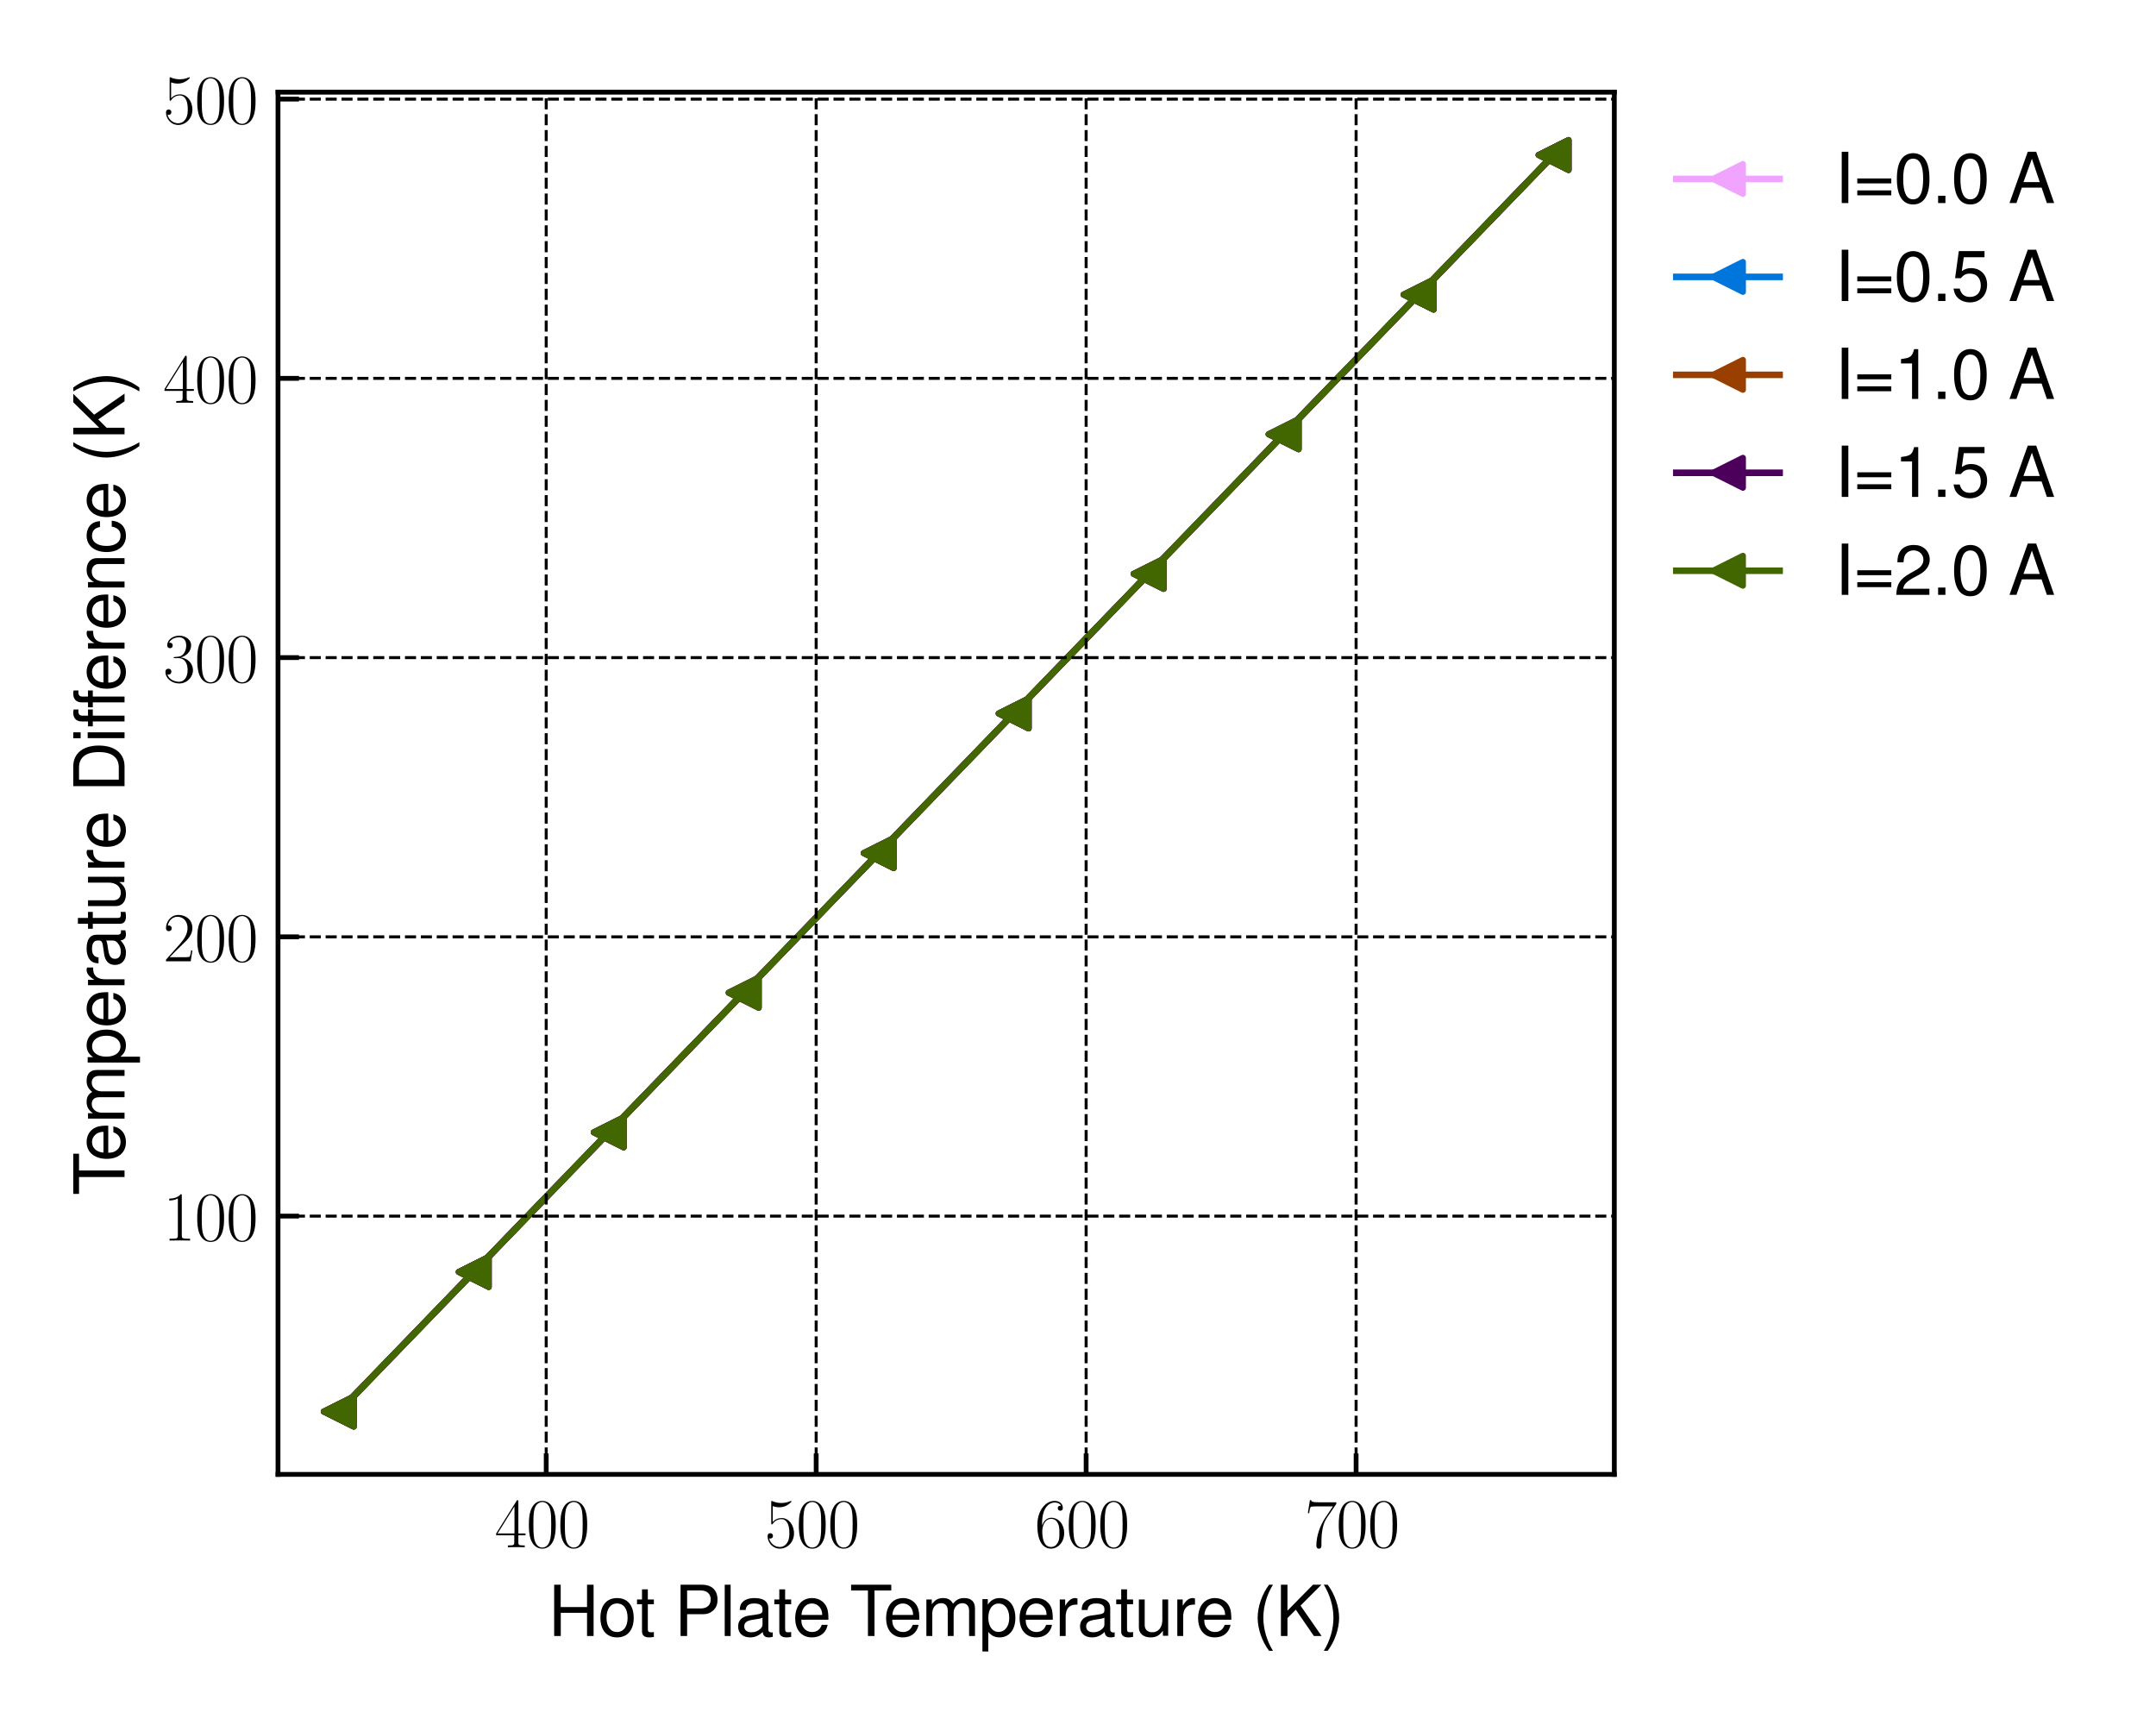 <?xml version="1.0" encoding="utf-8" standalone="no"?>
<!DOCTYPE svg PUBLIC "-//W3C//DTD SVG 1.1//EN"
  "http://www.w3.org/Graphics/SVG/1.1/DTD/svg11.dtd">
<svg xmlns:xlink="http://www.w3.org/1999/xlink" width="360pt" height="288pt" viewBox="0 0 360 288" xmlns="http://www.w3.org/2000/svg" version="1.1">
 <defs>
  <style type="text/css">*{stroke-linejoin: round; stroke-linecap: butt}</style>
 </defs>
 <g id="figure_1">
  <g id="patch_1">
   <path d="M 0 288 
L 360 288 
L 360 0 
L 0 0 
z
" style="fill: #ffffff"/>
  </g>
  <g id="axes_1">
   <g id="patch_2">
    <path d="M 46.421 246.161 
L 269.552 246.161 
L 269.552 15.388 
L 46.421 15.388 
z
" style="fill: #ffffff"/>
   </g>
   <g id="line2d_1">
    <path d="M 56.563 235.671 
L 79.102 212.361 
L 101.64 189.051 
L 124.179 165.74 
L 146.717 142.43 
L 169.256 119.119 
L 191.795 95.809 
L 214.333 72.498 
L 236.872 49.188 
L 259.41 25.877 
" clip-path="url(#p0503e864fa)" style="fill: none; stroke: #f0a3ff; stroke-width: 1.1; stroke-linecap: square"/>
    <defs>
     <path id="m405f995de4" d="M -2.5 -0 
L 2.5 2.5 
L 2.5 -2.5 
z
" style="stroke: #f0a3ff; stroke-linejoin: miter"/>
    </defs>
    <g clip-path="url(#p0503e864fa)">
     <use xlink:href="#m405f995de4" x="56.563" y="235.671" style="fill: #f0a3ff; stroke: #f0a3ff; stroke-linejoin: miter"/>
     <use xlink:href="#m405f995de4" x="79.102" y="212.361" style="fill: #f0a3ff; stroke: #f0a3ff; stroke-linejoin: miter"/>
     <use xlink:href="#m405f995de4" x="101.64" y="189.051" style="fill: #f0a3ff; stroke: #f0a3ff; stroke-linejoin: miter"/>
     <use xlink:href="#m405f995de4" x="124.179" y="165.74" style="fill: #f0a3ff; stroke: #f0a3ff; stroke-linejoin: miter"/>
     <use xlink:href="#m405f995de4" x="146.717" y="142.43" style="fill: #f0a3ff; stroke: #f0a3ff; stroke-linejoin: miter"/>
     <use xlink:href="#m405f995de4" x="169.256" y="119.119" style="fill: #f0a3ff; stroke: #f0a3ff; stroke-linejoin: miter"/>
     <use xlink:href="#m405f995de4" x="191.795" y="95.809" style="fill: #f0a3ff; stroke: #f0a3ff; stroke-linejoin: miter"/>
     <use xlink:href="#m405f995de4" x="214.333" y="72.498" style="fill: #f0a3ff; stroke: #f0a3ff; stroke-linejoin: miter"/>
     <use xlink:href="#m405f995de4" x="236.872" y="49.188" style="fill: #f0a3ff; stroke: #f0a3ff; stroke-linejoin: miter"/>
     <use xlink:href="#m405f995de4" x="259.41" y="25.877" style="fill: #f0a3ff; stroke: #f0a3ff; stroke-linejoin: miter"/>
    </g>
   </g>
   <g id="line2d_2">
    <path d="M 56.563 235.671 
L 79.102 212.361 
L 101.64 189.051 
L 124.179 165.74 
L 146.717 142.43 
L 169.256 119.119 
L 191.795 95.809 
L 214.333 72.498 
L 236.872 49.188 
L 259.41 25.877 
" clip-path="url(#p0503e864fa)" style="fill: none; stroke: #0075dc; stroke-width: 1.1; stroke-linecap: square"/>
    <defs>
     <path id="ma50d2f0d86" d="M -2.5 -0 
L 2.5 2.5 
L 2.5 -2.5 
z
" style="stroke: #0075dc; stroke-linejoin: miter"/>
    </defs>
    <g clip-path="url(#p0503e864fa)">
     <use xlink:href="#ma50d2f0d86" x="56.563" y="235.671" style="fill: #0075dc; stroke: #0075dc; stroke-linejoin: miter"/>
     <use xlink:href="#ma50d2f0d86" x="79.102" y="212.361" style="fill: #0075dc; stroke: #0075dc; stroke-linejoin: miter"/>
     <use xlink:href="#ma50d2f0d86" x="101.64" y="189.051" style="fill: #0075dc; stroke: #0075dc; stroke-linejoin: miter"/>
     <use xlink:href="#ma50d2f0d86" x="124.179" y="165.74" style="fill: #0075dc; stroke: #0075dc; stroke-linejoin: miter"/>
     <use xlink:href="#ma50d2f0d86" x="146.717" y="142.43" style="fill: #0075dc; stroke: #0075dc; stroke-linejoin: miter"/>
     <use xlink:href="#ma50d2f0d86" x="169.256" y="119.119" style="fill: #0075dc; stroke: #0075dc; stroke-linejoin: miter"/>
     <use xlink:href="#ma50d2f0d86" x="191.795" y="95.809" style="fill: #0075dc; stroke: #0075dc; stroke-linejoin: miter"/>
     <use xlink:href="#ma50d2f0d86" x="214.333" y="72.498" style="fill: #0075dc; stroke: #0075dc; stroke-linejoin: miter"/>
     <use xlink:href="#ma50d2f0d86" x="236.872" y="49.188" style="fill: #0075dc; stroke: #0075dc; stroke-linejoin: miter"/>
     <use xlink:href="#ma50d2f0d86" x="259.41" y="25.877" style="fill: #0075dc; stroke: #0075dc; stroke-linejoin: miter"/>
    </g>
   </g>
   <g id="line2d_3">
    <path d="M 56.563 235.672 
L 79.102 212.361 
L 101.64 189.051 
L 124.179 165.74 
L 146.717 142.43 
L 169.256 119.119 
L 191.795 95.809 
L 214.333 72.498 
L 236.872 49.188 
L 259.41 25.878 
" clip-path="url(#p0503e864fa)" style="fill: none; stroke: #993f00; stroke-width: 1.1; stroke-linecap: square"/>
    <defs>
     <path id="m63ea883f3a" d="M -2.5 -0 
L 2.5 2.5 
L 2.5 -2.5 
z
" style="stroke: #993f00; stroke-linejoin: miter"/>
    </defs>
    <g clip-path="url(#p0503e864fa)">
     <use xlink:href="#m63ea883f3a" x="56.563" y="235.672" style="fill: #993f00; stroke: #993f00; stroke-linejoin: miter"/>
     <use xlink:href="#m63ea883f3a" x="79.102" y="212.361" style="fill: #993f00; stroke: #993f00; stroke-linejoin: miter"/>
     <use xlink:href="#m63ea883f3a" x="101.64" y="189.051" style="fill: #993f00; stroke: #993f00; stroke-linejoin: miter"/>
     <use xlink:href="#m63ea883f3a" x="124.179" y="165.74" style="fill: #993f00; stroke: #993f00; stroke-linejoin: miter"/>
     <use xlink:href="#m63ea883f3a" x="146.717" y="142.43" style="fill: #993f00; stroke: #993f00; stroke-linejoin: miter"/>
     <use xlink:href="#m63ea883f3a" x="169.256" y="119.119" style="fill: #993f00; stroke: #993f00; stroke-linejoin: miter"/>
     <use xlink:href="#m63ea883f3a" x="191.795" y="95.809" style="fill: #993f00; stroke: #993f00; stroke-linejoin: miter"/>
     <use xlink:href="#m63ea883f3a" x="214.333" y="72.498" style="fill: #993f00; stroke: #993f00; stroke-linejoin: miter"/>
     <use xlink:href="#m63ea883f3a" x="236.872" y="49.188" style="fill: #993f00; stroke: #993f00; stroke-linejoin: miter"/>
     <use xlink:href="#m63ea883f3a" x="259.41" y="25.878" style="fill: #993f00; stroke: #993f00; stroke-linejoin: miter"/>
    </g>
   </g>
   <g id="line2d_4">
    <path d="M 56.563 235.672 
L 79.102 212.361 
L 101.64 189.051 
L 124.179 165.74 
L 146.717 142.43 
L 169.256 119.119 
L 191.795 95.809 
L 214.333 72.498 
L 236.872 49.188 
L 259.41 25.878 
" clip-path="url(#p0503e864fa)" style="fill: none; stroke: #4c005c; stroke-width: 1.1; stroke-linecap: square"/>
    <defs>
     <path id="m498ef5dc9a" d="M -2.5 -0 
L 2.5 2.5 
L 2.5 -2.5 
z
" style="stroke: #4c005c; stroke-linejoin: miter"/>
    </defs>
    <g clip-path="url(#p0503e864fa)">
     <use xlink:href="#m498ef5dc9a" x="56.563" y="235.672" style="fill: #4c005c; stroke: #4c005c; stroke-linejoin: miter"/>
     <use xlink:href="#m498ef5dc9a" x="79.102" y="212.361" style="fill: #4c005c; stroke: #4c005c; stroke-linejoin: miter"/>
     <use xlink:href="#m498ef5dc9a" x="101.64" y="189.051" style="fill: #4c005c; stroke: #4c005c; stroke-linejoin: miter"/>
     <use xlink:href="#m498ef5dc9a" x="124.179" y="165.74" style="fill: #4c005c; stroke: #4c005c; stroke-linejoin: miter"/>
     <use xlink:href="#m498ef5dc9a" x="146.717" y="142.43" style="fill: #4c005c; stroke: #4c005c; stroke-linejoin: miter"/>
     <use xlink:href="#m498ef5dc9a" x="169.256" y="119.119" style="fill: #4c005c; stroke: #4c005c; stroke-linejoin: miter"/>
     <use xlink:href="#m498ef5dc9a" x="191.795" y="95.809" style="fill: #4c005c; stroke: #4c005c; stroke-linejoin: miter"/>
     <use xlink:href="#m498ef5dc9a" x="214.333" y="72.498" style="fill: #4c005c; stroke: #4c005c; stroke-linejoin: miter"/>
     <use xlink:href="#m498ef5dc9a" x="236.872" y="49.188" style="fill: #4c005c; stroke: #4c005c; stroke-linejoin: miter"/>
     <use xlink:href="#m498ef5dc9a" x="259.41" y="25.878" style="fill: #4c005c; stroke: #4c005c; stroke-linejoin: miter"/>
    </g>
   </g>
   <g id="line2d_5">
    <path d="M 56.563 235.672 
L 79.102 212.361 
L 101.64 189.051 
L 124.179 165.74 
L 146.717 142.43 
L 169.256 119.119 
L 191.795 95.809 
L 214.333 72.499 
L 236.872 49.188 
L 259.41 25.878 
" clip-path="url(#p0503e864fa)" style="fill: none; stroke: #426600; stroke-width: 1.1; stroke-linecap: square"/>
    <defs>
     <path id="mf7b0f33fde" d="M -2.5 -0 
L 2.5 2.5 
L 2.5 -2.5 
z
" style="stroke: #426600; stroke-linejoin: miter"/>
    </defs>
    <g clip-path="url(#p0503e864fa)">
     <use xlink:href="#mf7b0f33fde" x="56.563" y="235.672" style="fill: #426600; stroke: #426600; stroke-linejoin: miter"/>
     <use xlink:href="#mf7b0f33fde" x="79.102" y="212.361" style="fill: #426600; stroke: #426600; stroke-linejoin: miter"/>
     <use xlink:href="#mf7b0f33fde" x="101.64" y="189.051" style="fill: #426600; stroke: #426600; stroke-linejoin: miter"/>
     <use xlink:href="#mf7b0f33fde" x="124.179" y="165.74" style="fill: #426600; stroke: #426600; stroke-linejoin: miter"/>
     <use xlink:href="#mf7b0f33fde" x="146.717" y="142.43" style="fill: #426600; stroke: #426600; stroke-linejoin: miter"/>
     <use xlink:href="#mf7b0f33fde" x="169.256" y="119.119" style="fill: #426600; stroke: #426600; stroke-linejoin: miter"/>
     <use xlink:href="#mf7b0f33fde" x="191.795" y="95.809" style="fill: #426600; stroke: #426600; stroke-linejoin: miter"/>
     <use xlink:href="#mf7b0f33fde" x="214.333" y="72.499" style="fill: #426600; stroke: #426600; stroke-linejoin: miter"/>
     <use xlink:href="#mf7b0f33fde" x="236.872" y="49.188" style="fill: #426600; stroke: #426600; stroke-linejoin: miter"/>
     <use xlink:href="#mf7b0f33fde" x="259.41" y="25.878" style="fill: #426600; stroke: #426600; stroke-linejoin: miter"/>
    </g>
   </g>
   <g id="patch_3">
    <path d="M 46.421 246.161 
L 46.421 15.388 
" style="fill: none; stroke: #000000; stroke-width: 0.8; stroke-linejoin: miter; stroke-linecap: square"/>
   </g>
   <g id="patch_4">
    <path d="M 269.552 246.161 
L 269.552 15.388 
" style="fill: none; stroke: #000000; stroke-width: 0.8; stroke-linejoin: miter; stroke-linecap: square"/>
   </g>
   <g id="patch_5">
    <path d="M 46.421 246.161 
L 269.552 246.161 
" style="fill: none; stroke: #000000; stroke-width: 0.8; stroke-linejoin: miter; stroke-linecap: square"/>
   </g>
   <g id="patch_6">
    <path d="M 46.421 15.388 
L 269.552 15.388 
" style="fill: none; stroke: #000000; stroke-width: 0.8; stroke-linejoin: miter; stroke-linecap: square"/>
   </g>
   <g id="matplotlib.axis_1">
    <g id="xtick_1">
     <g id="line2d_6">
      <path d="M 91.205 246.161 
L 91.205 15.388 
" clip-path="url(#p0503e864fa)" style="fill: none; stroke-dasharray: 1.85,0.8; stroke-dashoffset: 0; stroke: #000000; stroke-width: 0.5"/>
     </g>
     <g id="line2d_7">
      <defs>
       <path id="m06a2476c91" d="M 0 0 
L 0 -3.5 
" style="stroke: #000000; stroke-width: 0.8"/>
      </defs>
      <g>
       <use xlink:href="#m06a2476c91" x="91.205" y="246.161" style="stroke: #000000; stroke-width: 0.8"/>
      </g>
     </g>
     <g id="text_1">
      <!-- $\mathdefault{400}$ -->
      <g transform="translate(82.612 258.324) scale(0.115 -0.115)">
       <defs>
        <path id="CMR17-34" d="M 2150 4147 
C 2150 4281 2144 4288 2029 4288 
L 128 1254 
L 128 1088 
L 1779 1088 
L 1779 460 
C 1779 230 1766 166 1318 166 
L 1197 166 
L 1197 0 
C 1402 12 1747 12 1965 12 
C 2182 12 2528 12 2733 0 
L 2733 166 
L 2611 166 
C 2163 166 2150 230 2150 460 
L 2150 1088 
L 2803 1088 
L 2803 1254 
L 2150 1254 
L 2150 4147 
z
M 1798 3723 
L 1798 1254 
L 256 1254 
L 1798 3723 
z
" transform="scale(0.016)"/>
        <path id="CMR17-30" d="M 2688 2038 
C 2688 2430 2682 3099 2413 3613 
C 2176 4063 1798 4224 1466 4224 
C 1158 4224 768 4082 525 3620 
C 269 3137 243 2539 243 2038 
C 243 1671 250 1112 448 623 
C 723 -39 1216 -128 1466 -128 
C 1760 -128 2208 -7 2470 604 
C 2662 1048 2688 1568 2688 2038 
z
M 1466 -26 
C 1056 -26 813 328 723 816 
C 653 1196 653 1749 653 2109 
C 653 2604 653 3015 736 3407 
C 858 3954 1216 4121 1466 4121 
C 1728 4121 2067 3947 2189 3420 
C 2272 3054 2278 2623 2278 2109 
C 2278 1691 2278 1176 2202 797 
C 2067 96 1690 -26 1466 -26 
z
" transform="scale(0.016)"/>
       </defs>
       <use xlink:href="#CMR17-34" transform="scale(0.996)"/>
       <use xlink:href="#CMR17-30" transform="translate(45.69 0) scale(0.996)"/>
       <use xlink:href="#CMR17-30" transform="translate(91.381 0) scale(0.996)"/>
      </g>
     </g>
    </g>
    <g id="xtick_2">
     <g id="line2d_8">
      <path d="M 136.282 246.161 
L 136.282 15.388 
" clip-path="url(#p0503e864fa)" style="fill: none; stroke-dasharray: 1.85,0.8; stroke-dashoffset: 0; stroke: #000000; stroke-width: 0.5"/>
     </g>
     <g id="line2d_9">
      <g>
       <use xlink:href="#m06a2476c91" x="136.282" y="246.161" style="stroke: #000000; stroke-width: 0.8"/>
      </g>
     </g>
     <g id="text_2">
      <!-- $\mathdefault{500}$ -->
      <g transform="translate(127.689 258.324) scale(0.115 -0.115)">
       <defs>
        <path id="CMR17-35" d="M 730 3750 
C 794 3724 1056 3641 1325 3641 
C 1920 3641 2246 3961 2432 4140 
C 2432 4191 2432 4224 2394 4224 
C 2387 4224 2374 4224 2323 4198 
C 2099 4102 1837 4032 1517 4032 
C 1325 4032 1037 4055 723 4191 
C 653 4224 640 4224 634 4224 
C 602 4224 595 4217 595 4090 
L 595 2231 
C 595 2113 595 2080 659 2080 
C 691 2080 704 2093 736 2139 
C 941 2435 1222 2560 1542 2560 
C 1766 2560 2246 2415 2246 1293 
C 2246 1087 2246 716 2054 422 
C 1894 159 1645 25 1370 25 
C 947 25 518 319 403 812 
C 429 806 480 793 506 793 
C 589 793 749 838 749 1036 
C 749 1209 627 1280 506 1280 
C 358 1280 262 1190 262 1011 
C 262 454 704 -128 1382 -128 
C 2042 -128 2669 441 2669 1267 
C 2669 2054 2170 2662 1549 2662 
C 1222 2662 947 2540 730 2304 
L 730 3750 
z
" transform="scale(0.016)"/>
       </defs>
       <use xlink:href="#CMR17-35" transform="scale(0.996)"/>
       <use xlink:href="#CMR17-30" transform="translate(45.69 0) scale(0.996)"/>
       <use xlink:href="#CMR17-30" transform="translate(91.381 0) scale(0.996)"/>
      </g>
     </g>
    </g>
    <g id="xtick_3">
     <g id="line2d_10">
      <path d="M 181.359 246.161 
L 181.359 15.388 
" clip-path="url(#p0503e864fa)" style="fill: none; stroke-dasharray: 1.85,0.8; stroke-dashoffset: 0; stroke: #000000; stroke-width: 0.5"/>
     </g>
     <g id="line2d_11">
      <g>
       <use xlink:href="#m06a2476c91" x="181.359" y="246.161" style="stroke: #000000; stroke-width: 0.8"/>
      </g>
     </g>
     <g id="text_3">
      <!-- $\mathdefault{600}$ -->
      <g transform="translate(172.766 258.324) scale(0.115 -0.115)">
       <defs>
        <path id="CMR17-36" d="M 678 2198 
C 678 3712 1395 4076 1811 4076 
C 1946 4076 2272 4049 2400 3782 
C 2298 3782 2106 3782 2106 3558 
C 2106 3385 2246 3328 2336 3328 
C 2394 3328 2566 3353 2566 3571 
C 2566 3987 2246 4224 1805 4224 
C 1043 4224 243 3411 243 2011 
C 243 257 966 -128 1478 -128 
C 2099 -128 2688 431 2688 1295 
C 2688 2101 2170 2688 1517 2688 
C 1126 2688 838 2430 678 1979 
L 678 2198 
z
M 1478 25 
C 691 25 691 1212 691 1450 
C 691 1914 909 2585 1504 2585 
C 1613 2585 1926 2585 2138 2140 
C 2253 1889 2253 1624 2253 1302 
C 2253 954 2253 696 2118 438 
C 1978 173 1773 25 1478 25 
z
" transform="scale(0.016)"/>
       </defs>
       <use xlink:href="#CMR17-36" transform="scale(0.996)"/>
       <use xlink:href="#CMR17-30" transform="translate(45.69 0) scale(0.996)"/>
       <use xlink:href="#CMR17-30" transform="translate(91.381 0) scale(0.996)"/>
      </g>
     </g>
    </g>
    <g id="xtick_4">
     <g id="line2d_12">
      <path d="M 226.436 246.161 
L 226.436 15.388 
" clip-path="url(#p0503e864fa)" style="fill: none; stroke-dasharray: 1.85,0.8; stroke-dashoffset: 0; stroke: #000000; stroke-width: 0.5"/>
     </g>
     <g id="line2d_13">
      <g>
       <use xlink:href="#m06a2476c91" x="226.436" y="246.161" style="stroke: #000000; stroke-width: 0.8"/>
      </g>
     </g>
     <g id="text_4">
      <!-- $\mathdefault{700}$ -->
      <g transform="translate(217.843 258.324) scale(0.115 -0.115)">
       <defs>
        <path id="CMR17-37" d="M 2886 3955 
L 2886 4096 
L 1382 4096 
C 634 4096 621 4166 595 4288 
L 480 4288 
L 294 3104 
L 410 3104 
C 429 3226 474 3552 550 3673 
C 589 3724 1062 3724 1171 3724 
L 2579 3724 
L 1869 2670 
C 1395 1961 1069 1003 1069 166 
C 1069 89 1069 -128 1299 -128 
C 1530 -128 1530 89 1530 172 
L 1530 466 
C 1530 1514 1709 2204 2003 2644 
L 2886 3955 
z
" transform="scale(0.016)"/>
       </defs>
       <use xlink:href="#CMR17-37" transform="scale(0.996)"/>
       <use xlink:href="#CMR17-30" transform="translate(45.69 0) scale(0.996)"/>
       <use xlink:href="#CMR17-30" transform="translate(91.381 0) scale(0.996)"/>
      </g>
     </g>
    </g>
    <g id="text_5">
     <!-- Hot Plate Temperature (K) -->
     <g transform="translate(91.56 273.14) scale(0.115 -0.115)">
      <defs>
       <path id="NimbusSanL-Regu-48" d="M 3526 2112 
L 3526 0 
L 4122 0 
L 4122 4672 
L 3526 4672 
L 3526 2636 
L 1126 2636 
L 1126 4672 
L 531 4672 
L 531 0 
L 1133 0 
L 1133 2112 
L 3526 2112 
z
" transform="scale(0.016)"/>
       <path id="NimbusSanL-Regu-6f" d="M 1741 3456 
C 800 3456 230 2784 230 1663 
C 230 543 794 -128 1747 -128 
C 2688 -128 3264 543 3264 1638 
C 3264 2791 2707 3456 1741 3456 
z
M 1747 2963 
C 2349 2963 2707 2472 2707 1644 
C 2707 861 2336 364 1747 364 
C 1152 364 787 855 787 1663 
C 787 2466 1152 2963 1747 2963 
z
" transform="scale(0.016)"/>
       <path id="NimbusSanL-Regu-74" d="M 1626 3328 
L 1075 3328 
L 1075 4249 
L 544 4249 
L 544 3328 
L 90 3328 
L 90 2892 
L 544 2892 
L 544 402 
C 544 64 774 -128 1190 -128 
C 1318 -128 1446 -116 1626 -84 
L 1626 364 
C 1555 345 1472 339 1370 339 
C 1139 339 1075 402 1075 634 
L 1075 2892 
L 1626 2892 
L 1626 3328 
z
" transform="scale(0.016)"/>
       <path id="NimbusSanL-Regu-50" d="M 1178 1984 
L 2643 1984 
C 3008 1984 3296 2092 3546 2316 
C 3827 2572 3949 2873 3949 3302 
C 3949 4179 3430 4672 2509 4672 
L 582 4672 
L 582 0 
L 1178 0 
L 1178 1984 
z
M 1178 2508 
L 1178 4147 
L 2419 4147 
C 2989 4147 3328 3839 3328 3327 
C 3328 2816 2989 2508 2419 2508 
L 1178 2508 
z
" transform="scale(0.016)"/>
       <path id="NimbusSanL-Regu-6c" d="M 973 4672 
L 435 4672 
L 435 0 
L 973 0 
L 973 4672 
z
" transform="scale(0.016)"/>
       <path id="NimbusSanL-Regu-61" d="M 3424 332 
C 3366 320 3341 320 3309 320 
C 3123 320 3021 415 3021 581 
L 3021 2542 
C 3021 3135 2586 3456 1760 3456 
C 1274 3456 870 3315 646 3065 
C 493 2893 429 2702 416 2370 
L 954 2370 
C 998 2778 1242 2963 1741 2963 
C 2221 2963 2490 2784 2490 2466 
L 2490 2326 
C 2490 2103 2355 2007 1933 1956 
C 1178 1861 1062 1835 858 1753 
C 467 1593 269 1294 269 861 
C 269 256 691 -128 1370 -128 
C 1792 -128 2131 19 2509 364 
C 2547 25 2714 -128 3059 -128 
C 3168 -128 3251 -116 3424 -71 
L 3424 332 
z
M 2490 1071 
C 2490 893 2438 785 2278 638 
C 2061 441 1798 339 1485 339 
C 1069 339 826 536 826 874 
C 826 1224 1062 1402 1632 1485 
C 2195 1562 2310 1587 2490 1670 
L 2490 1071 
z
" transform="scale(0.016)"/>
       <path id="NimbusSanL-Regu-65" d="M 3283 1484 
C 3283 1998 3245 2311 3149 2565 
C 2931 3123 2419 3456 1792 3456 
C 858 3456 256 2734 256 1619 
C 256 545 838 -128 1779 -128 
C 2547 -128 3078 307 3213 1018 
L 2675 1018 
C 2528 588 2227 364 1798 364 
C 1459 364 1171 514 992 787 
C 864 974 819 1161 813 1484 
L 3283 1484 
z
M 826 1920 
C 870 2552 1248 2963 1786 2963 
C 2310 2963 2714 2519 2714 1959 
C 2714 1946 2714 1933 2707 1920 
L 826 1920 
z
" transform="scale(0.016)"/>
       <path id="NimbusSanL-Regu-54" d="M 2266 4147 
L 3795 4147 
L 3795 4672 
L 134 4672 
L 134 4147 
L 1670 4147 
L 1670 0 
L 2266 0 
L 2266 4147 
z
" transform="scale(0.016)"/>
       <path id="NimbusSanL-Regu-6d" d="M 448 3328 
L 448 0 
L 986 0 
L 986 2089 
C 986 2597 1338 2988 1773 2988 
C 2170 2988 2394 2744 2394 2315 
L 2394 0 
L 2931 0 
L 2931 2109 
C 2931 2597 3283 2988 3718 2988 
C 4109 2988 4339 2738 4339 2315 
L 4339 0 
L 4877 0 
L 4877 2520 
C 4877 3123 4531 3456 3904 3456 
C 3456 3456 3187 3321 2874 2943 
C 2675 3302 2406 3456 1971 3456 
C 1523 3456 1229 3289 941 2886 
L 941 3328 
L 448 3328 
z
" transform="scale(0.016)"/>
       <path id="NimbusSanL-Regu-70" d="M 346 -1408 
L 883 -1408 
L 883 371 
C 1165 25 1478 -128 1914 -128 
C 2778 -128 3347 568 3347 1632 
C 3347 2752 2797 3456 1907 3456 
C 1453 3456 1088 3251 838 2854 
L 838 3359 
L 346 3359 
L 346 -1408 
z
M 1818 2956 
C 2406 2956 2790 2440 2790 1644 
C 2790 887 2400 371 1818 371 
C 1254 371 883 880 883 1663 
C 883 2447 1254 2956 1818 2956 
z
" transform="scale(0.016)"/>
       <path id="NimbusSanL-Regu-72" d="M 442 3328 
L 442 0 
L 979 0 
L 979 1727 
C 979 2203 1101 2514 1357 2698 
C 1523 2819 1683 2857 2054 2863 
L 2054 3404 
C 1965 3449 1920 3456 1850 3456 
C 1504 3456 1242 3251 934 2750 
L 934 3328 
L 442 3328 
z
" transform="scale(0.016)"/>
       <path id="NimbusSanL-Regu-75" d="M 3085 19 
L 3085 3328 
L 2554 3328 
L 2554 1454 
C 2554 780 2195 339 1638 339 
C 1216 339 947 591 947 988 
L 947 3328 
L 416 3328 
L 416 780 
C 416 230 832 -128 1485 -128 
C 1978 -128 2291 44 2605 484 
L 2605 19 
L 3085 19 
z
" transform="scale(0.016)"/>
       <path id="NimbusSanL-Regu-28" d="M 1510 4672 
C 870 3833 467 2668 467 1663 
C 467 652 870 -513 1510 -1351 
L 1862 -1351 
C 1299 -436 986 639 986 1663 
C 986 2681 1299 3763 1862 4672 
L 1510 4672 
z
" transform="scale(0.016)"/>
       <path id="NimbusSanL-Regu-4b" d="M 1101 1634 
L 1862 2396 
L 3507 0 
L 4211 0 
L 2291 2768 
L 4192 4672 
L 3424 4672 
L 1101 2307 
L 1101 4672 
L 506 4672 
L 506 0 
L 1101 0 
L 1101 1634 
z
" transform="scale(0.016)"/>
       <path id="NimbusSanL-Regu-29" d="M 595 -1351 
C 1235 -513 1638 652 1638 1657 
C 1638 2668 1235 3833 595 4672 
L 243 4672 
C 806 3756 1120 2681 1120 1657 
C 1120 639 806 -442 243 -1351 
L 595 -1351 
z
" transform="scale(0.016)"/>
      </defs>
      <use xlink:href="#NimbusSanL-Regu-48" transform="scale(0.996)"/>
      <use xlink:href="#NimbusSanL-Regu-6f" transform="translate(71.93 0) scale(0.996)"/>
      <use xlink:href="#NimbusSanL-Regu-74" transform="translate(127.322 0) scale(0.996)"/>
      <use xlink:href="#NimbusSanL-Regu-50" transform="translate(182.712 0) scale(0.996)"/>
      <use xlink:href="#NimbusSanL-Regu-6c" transform="translate(249.162 0) scale(0.996)"/>
      <use xlink:href="#NimbusSanL-Regu-61" transform="translate(271.279 0) scale(0.996)"/>
      <use xlink:href="#NimbusSanL-Regu-74" transform="translate(326.67 0) scale(0.996)"/>
      <use xlink:href="#NimbusSanL-Regu-65" transform="translate(354.366 0) scale(0.996)"/>
      <use xlink:href="#NimbusSanL-Regu-54" transform="translate(437.453 0) scale(0.996)"/>
      <use xlink:href="#NimbusSanL-Regu-65" transform="translate(486.369 0) scale(0.996)"/>
      <use xlink:href="#NimbusSanL-Regu-6d" transform="translate(541.761 0) scale(0.996)"/>
      <use xlink:href="#NimbusSanL-Regu-70" transform="translate(624.75 0) scale(0.996)"/>
      <use xlink:href="#NimbusSanL-Regu-65" transform="translate(680.141 0) scale(0.996)"/>
      <use xlink:href="#NimbusSanL-Regu-72" transform="translate(735.533 0) scale(0.996)"/>
      <use xlink:href="#NimbusSanL-Regu-61" transform="translate(767.712 0) scale(0.996)"/>
      <use xlink:href="#NimbusSanL-Regu-74" transform="translate(823.104 0) scale(0.996)"/>
      <use xlink:href="#NimbusSanL-Regu-75" transform="translate(850.799 0) scale(0.996)"/>
      <use xlink:href="#NimbusSanL-Regu-72" transform="translate(906.191 0) scale(0.996)"/>
      <use xlink:href="#NimbusSanL-Regu-65" transform="translate(939.366 0) scale(0.996)"/>
      <use xlink:href="#NimbusSanL-Regu-28" transform="translate(1022.453 0) scale(0.996)"/>
      <use xlink:href="#NimbusSanL-Regu-4b" transform="translate(1055.628 0) scale(0.996)"/>
      <use xlink:href="#NimbusSanL-Regu-29" transform="translate(1122.078 0) scale(0.996)"/>
     </g>
    </g>
   </g>
   <g id="matplotlib.axis_2">
    <g id="ytick_1">
     <g id="line2d_14">
      <path d="M 46.421 203.036 
L 269.552 203.036 
" clip-path="url(#p0503e864fa)" style="fill: none; stroke-dasharray: 1.85,0.8; stroke-dashoffset: 0; stroke: #000000; stroke-width: 0.5"/>
     </g>
     <g id="line2d_15">
      <defs>
       <path id="m88c9ce9854" d="M 0 0 
L 3.5 0 
" style="stroke: #000000; stroke-width: 0.8"/>
      </defs>
      <g>
       <use xlink:href="#m88c9ce9854" x="46.421" y="203.036" style="stroke: #000000; stroke-width: 0.8"/>
      </g>
     </g>
     <g id="text_6">
      <!-- $\mathdefault{100}$ -->
      <g transform="translate(27.235 207.117) scale(0.115 -0.115)">
       <defs>
        <path id="CMR17-31" d="M 1702 4083 
C 1702 4217 1696 4224 1606 4224 
C 1357 3927 979 3833 621 3820 
C 602 3820 570 3820 563 3808 
C 557 3795 557 3782 557 3648 
C 755 3648 1088 3686 1344 3839 
L 1344 467 
C 1344 243 1331 166 781 166 
L 589 166 
L 589 0 
C 896 6 1216 12 1523 12 
C 1830 12 2150 6 2458 0 
L 2458 166 
L 2266 166 
C 1715 166 1702 236 1702 467 
L 1702 4083 
z
" transform="scale(0.016)"/>
       </defs>
       <use xlink:href="#CMR17-31" transform="scale(0.996)"/>
       <use xlink:href="#CMR17-30" transform="translate(45.69 0) scale(0.996)"/>
       <use xlink:href="#CMR17-30" transform="translate(91.381 0) scale(0.996)"/>
      </g>
     </g>
    </g>
    <g id="ytick_2">
     <g id="line2d_16">
      <path d="M 46.421 156.413 
L 269.552 156.413 
" clip-path="url(#p0503e864fa)" style="fill: none; stroke-dasharray: 1.85,0.8; stroke-dashoffset: 0; stroke: #000000; stroke-width: 0.5"/>
     </g>
     <g id="line2d_17">
      <g>
       <use xlink:href="#m88c9ce9854" x="46.421" y="156.413" style="stroke: #000000; stroke-width: 0.8"/>
      </g>
     </g>
     <g id="text_7">
      <!-- $\mathdefault{200}$ -->
      <g transform="translate(27.235 160.495) scale(0.115 -0.115)">
       <defs>
        <path id="CMR17-32" d="M 2669 990 
L 2554 990 
C 2490 537 2438 460 2413 422 
C 2381 371 1920 371 1830 371 
L 602 371 
C 832 620 1280 1073 1824 1596 
C 2214 1966 2669 2400 2669 3033 
C 2669 3788 2067 4224 1395 4224 
C 691 4224 262 3603 262 3027 
C 262 2777 448 2745 525 2745 
C 589 2745 781 2783 781 3007 
C 781 3206 614 3264 525 3264 
C 486 3264 448 3257 422 3244 
C 544 3788 915 4057 1306 4057 
C 1862 4057 2227 3616 2227 3033 
C 2227 2477 1901 1998 1536 1583 
L 262 147 
L 262 0 
L 2515 0 
L 2669 990 
z
" transform="scale(0.016)"/>
       </defs>
       <use xlink:href="#CMR17-32" transform="scale(0.996)"/>
       <use xlink:href="#CMR17-30" transform="translate(45.69 0) scale(0.996)"/>
       <use xlink:href="#CMR17-30" transform="translate(91.381 0) scale(0.996)"/>
      </g>
     </g>
    </g>
    <g id="ytick_3">
     <g id="line2d_18">
      <path d="M 46.421 109.791 
L 269.552 109.791 
" clip-path="url(#p0503e864fa)" style="fill: none; stroke-dasharray: 1.85,0.8; stroke-dashoffset: 0; stroke: #000000; stroke-width: 0.5"/>
     </g>
     <g id="line2d_19">
      <g>
       <use xlink:href="#m88c9ce9854" x="46.421" y="109.791" style="stroke: #000000; stroke-width: 0.8"/>
      </g>
     </g>
     <g id="text_8">
      <!-- $\mathdefault{300}$ -->
      <g transform="translate(27.235 113.873) scale(0.115 -0.115)">
       <defs>
        <path id="CMR17-33" d="M 1414 2176 
C 1984 2176 2234 1673 2234 1094 
C 2234 322 1824 25 1453 25 
C 1114 25 563 193 390 691 
C 422 678 454 678 486 678 
C 640 678 755 780 755 947 
C 755 1132 614 1216 486 1216 
C 378 1216 211 1164 211 927 
C 211 335 787 -128 1466 -128 
C 2176 -128 2720 432 2720 1087 
C 2720 1718 2208 2176 1600 2246 
C 2086 2347 2554 2776 2554 3353 
C 2554 3856 2048 4224 1472 4224 
C 890 4224 378 3862 378 3347 
C 378 3123 544 3084 627 3084 
C 762 3084 877 3167 877 3334 
C 877 3500 762 3584 627 3584 
C 602 3584 570 3584 544 3571 
C 730 3999 1235 4076 1459 4076 
C 1683 4076 2106 3966 2106 3347 
C 2106 3167 2080 2851 1862 2574 
C 1670 2329 1453 2316 1242 2297 
C 1210 2297 1062 2284 1037 2284 
C 992 2278 966 2272 966 2227 
C 966 2182 973 2176 1101 2176 
L 1414 2176 
z
" transform="scale(0.016)"/>
       </defs>
       <use xlink:href="#CMR17-33" transform="scale(0.996)"/>
       <use xlink:href="#CMR17-30" transform="translate(45.69 0) scale(0.996)"/>
       <use xlink:href="#CMR17-30" transform="translate(91.381 0) scale(0.996)"/>
      </g>
     </g>
    </g>
    <g id="ytick_4">
     <g id="line2d_20">
      <path d="M 46.421 63.169 
L 269.552 63.169 
" clip-path="url(#p0503e864fa)" style="fill: none; stroke-dasharray: 1.85,0.8; stroke-dashoffset: 0; stroke: #000000; stroke-width: 0.5"/>
     </g>
     <g id="line2d_21">
      <g>
       <use xlink:href="#m88c9ce9854" x="46.421" y="63.169" style="stroke: #000000; stroke-width: 0.8"/>
      </g>
     </g>
     <g id="text_9">
      <!-- $\mathdefault{400}$ -->
      <g transform="translate(27.235 67.251) scale(0.115 -0.115)">
       <use xlink:href="#CMR17-34" transform="scale(0.996)"/>
       <use xlink:href="#CMR17-30" transform="translate(45.69 0) scale(0.996)"/>
       <use xlink:href="#CMR17-30" transform="translate(91.381 0) scale(0.996)"/>
      </g>
     </g>
    </g>
    <g id="ytick_5">
     <g id="line2d_22">
      <path d="M 46.421 16.547 
L 269.552 16.547 
" clip-path="url(#p0503e864fa)" style="fill: none; stroke-dasharray: 1.85,0.8; stroke-dashoffset: 0; stroke: #000000; stroke-width: 0.5"/>
     </g>
     <g id="line2d_23">
      <g>
       <use xlink:href="#m88c9ce9854" x="46.421" y="16.547" style="stroke: #000000; stroke-width: 0.8"/>
      </g>
     </g>
     <g id="text_10">
      <!-- $\mathdefault{500}$ -->
      <g transform="translate(27.235 20.628) scale(0.115 -0.115)">
       <use xlink:href="#CMR17-35" transform="scale(0.996)"/>
       <use xlink:href="#CMR17-30" transform="translate(45.69 0) scale(0.996)"/>
       <use xlink:href="#CMR17-30" transform="translate(91.381 0) scale(0.996)"/>
      </g>
     </g>
    </g>
    <g id="text_11">
     <!-- Temperature Difference (K) -->
     <g transform="translate(20.795 199.573) rotate(-90) scale(0.115 -0.115)">
      <defs>
       <path id="NimbusSanL-Regu-44" d="M 570 0 
L 2368 0 
C 3546 0 4269 883 4269 2339 
C 4269 3788 3552 4672 2368 4672 
L 570 4672 
L 570 0 
z
M 1165 524 
L 1165 4147 
L 2266 4147 
C 3187 4147 3674 3525 3674 2332 
C 3674 1153 3187 524 2266 524 
L 1165 524 
z
" transform="scale(0.016)"/>
       <path id="NimbusSanL-Regu-69" d="M 960 3358 
L 429 3358 
L 429 0 
L 960 0 
L 960 3358 
z
M 960 4672 
L 422 4672 
L 422 3999 
L 960 3999 
L 960 4672 
z
" transform="scale(0.016)"/>
       <path id="NimbusSanL-Regu-66" d="M 1651 3328 
L 1094 3328 
L 1094 3860 
C 1094 4087 1222 4204 1466 4204 
C 1510 4204 1530 4204 1651 4198 
L 1651 4639 
C 1530 4665 1459 4672 1350 4672 
C 858 4672 563 4390 563 3905 
L 563 3328 
L 115 3328 
L 115 2892 
L 563 2892 
L 563 0 
L 1094 0 
L 1094 2892 
L 1651 2892 
L 1651 3328 
z
" transform="scale(0.016)"/>
       <path id="NimbusSanL-Regu-6e" d="M 448 3328 
L 448 0 
L 986 0 
L 986 1835 
C 986 2539 1344 2988 1894 2988 
C 2317 2988 2586 2732 2586 2328 
L 2586 0 
L 3117 0 
L 3117 2539 
C 3117 3097 2701 3456 2054 3456 
C 1555 3456 1235 3263 941 2796 
L 941 3328 
L 448 3328 
z
" transform="scale(0.016)"/>
       <path id="NimbusSanL-Regu-63" d="M 3014 2237 
C 2989 2561 2918 2771 2790 2956 
C 2560 3270 2157 3456 1690 3456 
C 787 3456 198 2740 198 1632 
C 198 555 774 -128 1683 -128 
C 2483 -128 2989 352 3053 1167 
L 2515 1167 
C 2426 632 2150 364 1696 364 
C 1107 364 755 842 755 1632 
C 755 2466 1101 2963 1683 2963 
C 2131 2963 2413 2701 2477 2237 
L 3014 2237 
z
" transform="scale(0.016)"/>
      </defs>
      <use xlink:href="#NimbusSanL-Regu-54" transform="scale(0.996)"/>
      <use xlink:href="#NimbusSanL-Regu-65" transform="translate(48.917 0) scale(0.996)"/>
      <use xlink:href="#NimbusSanL-Regu-6d" transform="translate(104.309 0) scale(0.996)"/>
      <use xlink:href="#NimbusSanL-Regu-70" transform="translate(187.297 0) scale(0.996)"/>
      <use xlink:href="#NimbusSanL-Regu-65" transform="translate(242.689 0) scale(0.996)"/>
      <use xlink:href="#NimbusSanL-Regu-72" transform="translate(298.08 0) scale(0.996)"/>
      <use xlink:href="#NimbusSanL-Regu-61" transform="translate(330.26 0) scale(0.996)"/>
      <use xlink:href="#NimbusSanL-Regu-74" transform="translate(385.651 0) scale(0.996)"/>
      <use xlink:href="#NimbusSanL-Regu-75" transform="translate(413.346 0) scale(0.996)"/>
      <use xlink:href="#NimbusSanL-Regu-72" transform="translate(468.738 0) scale(0.996)"/>
      <use xlink:href="#NimbusSanL-Regu-65" transform="translate(501.913 0) scale(0.996)"/>
      <use xlink:href="#NimbusSanL-Regu-44" transform="translate(585 0) scale(0.996)"/>
      <use xlink:href="#NimbusSanL-Regu-69" transform="translate(656.93 0) scale(0.996)"/>
      <use xlink:href="#NimbusSanL-Regu-66" transform="translate(679.047 0) scale(0.996)"/>
      <use xlink:href="#NimbusSanL-Regu-66" transform="translate(706.742 0) scale(0.996)"/>
      <use xlink:href="#NimbusSanL-Regu-65" transform="translate(731.45 0) scale(0.996)"/>
      <use xlink:href="#NimbusSanL-Regu-72" transform="translate(786.842 0) scale(0.996)"/>
      <use xlink:href="#NimbusSanL-Regu-65" transform="translate(820.017 0) scale(0.996)"/>
      <use xlink:href="#NimbusSanL-Regu-6e" transform="translate(875.409 0) scale(0.996)"/>
      <use xlink:href="#NimbusSanL-Regu-63" transform="translate(930.801 0) scale(0.996)"/>
      <use xlink:href="#NimbusSanL-Regu-65" transform="translate(980.614 0) scale(0.996)"/>
      <use xlink:href="#NimbusSanL-Regu-28" transform="translate(1063.701 0) scale(0.996)"/>
      <use xlink:href="#NimbusSanL-Regu-4b" transform="translate(1096.876 0) scale(0.996)"/>
      <use xlink:href="#NimbusSanL-Regu-29" transform="translate(1163.326 0) scale(0.996)"/>
     </g>
    </g>
   </g>
   <g id="legend_1">
    <g id="line2d_24">
     <path d="M 279.902 29.876 
L 288.527 29.876 
L 297.152 29.876 
" style="fill: none; stroke: #f0a3ff; stroke-width: 1.1; stroke-linecap: square"/>
     <g>
      <use xlink:href="#m405f995de4" x="288.527" y="29.876" style="fill: #f0a3ff; stroke: #f0a3ff; stroke-linejoin: miter"/>
     </g>
    </g>
    <g id="text_12">
     <!-- I=0.0 A -->
     <g transform="translate(306.352 33.901) scale(0.115 -0.115)">
      <defs>
       <path id="NimbusSanL-Regu-49" d="M 1242 4672 
L 640 4672 
L 640 0 
L 1242 0 
L 1242 4672 
z
" transform="scale(0.016)"/>
       <path id="NimbusSanL-Regu-3d" d="M 3418 2240 
L 320 2240 
L 320 1792 
L 3418 1792 
L 3418 2240 
z
M 3418 1152 
L 320 1152 
L 320 704 
L 3418 704 
L 3418 1152 
z
" transform="scale(0.016)"/>
       <path id="NimbusSanL-Regu-30" d="M 1760 4544 
C 1338 4544 954 4358 717 4044 
C 422 3649 275 3043 275 2207 
C 275 683 787 -128 1760 -128 
C 2720 -128 3245 683 3245 2169 
C 3245 3049 3104 3636 2803 4044 
C 2566 4364 2189 4544 1760 4544 
z
M 1760 4044 
C 2368 4044 2669 3432 2669 2220 
C 2669 938 2374 339 1747 339 
C 1152 339 851 964 851 2201 
C 851 3438 1152 4044 1760 4044 
z
" transform="scale(0.016)"/>
       <path id="NimbusSanL-Regu-2e" d="M 1222 665 
L 557 665 
L 557 0 
L 1222 0 
L 1222 665 
z
" transform="scale(0.016)"/>
       <path id="NimbusSanL-Regu-41" d="M 3034 1408 
L 3514 0 
L 4179 0 
L 2541 4672 
L 1773 4672 
L 109 0 
L 742 0 
L 1235 1408 
L 3034 1408 
z
M 2867 1907 
L 1382 1907 
L 2150 4032 
L 2867 1907 
z
" transform="scale(0.016)"/>
      </defs>
      <use xlink:href="#NimbusSanL-Regu-49" transform="scale(0.996)"/>
      <use xlink:href="#NimbusSanL-Regu-3d" transform="translate(27.695 0) scale(0.996)"/>
      <use xlink:href="#NimbusSanL-Regu-30" transform="translate(85.877 0) scale(0.996)"/>
      <use xlink:href="#NimbusSanL-Regu-2e" transform="translate(141.268 0) scale(0.996)"/>
      <use xlink:href="#NimbusSanL-Regu-30" transform="translate(168.964 0) scale(0.996)"/>
      <use xlink:href="#NimbusSanL-Regu-41" transform="translate(252.05 0) scale(0.996)"/>
     </g>
    </g>
    <g id="line2d_25">
     <path d="M 279.902 46.229 
L 288.527 46.229 
L 297.152 46.229 
" style="fill: none; stroke: #0075dc; stroke-width: 1.1; stroke-linecap: square"/>
     <g>
      <use xlink:href="#ma50d2f0d86" x="288.527" y="46.229" style="fill: #0075dc; stroke: #0075dc; stroke-linejoin: miter"/>
     </g>
    </g>
    <g id="text_13">
     <!-- I=0.5 A -->
     <g transform="translate(306.352 50.254) scale(0.115 -0.115)">
      <defs>
       <path id="NimbusSanL-Regu-35" d="M 3046 4544 
L 704 4544 
L 365 2076 
L 883 2076 
C 1146 2387 1363 2496 1715 2496 
C 2323 2496 2707 2082 2707 1414 
C 2707 765 2330 371 1715 371 
C 1222 371 922 619 787 1128 
L 224 1128 
C 301 759 365 581 499 415 
C 755 70 1216 -128 1728 -128 
C 2643 -128 3283 536 3283 1490 
C 3283 2381 2688 2995 1818 2995 
C 1498 2995 1242 2912 979 2720 
L 1158 3987 
L 3046 3987 
L 3046 4544 
z
" transform="scale(0.016)"/>
      </defs>
      <use xlink:href="#NimbusSanL-Regu-49" transform="scale(0.996)"/>
      <use xlink:href="#NimbusSanL-Regu-3d" transform="translate(27.695 0) scale(0.996)"/>
      <use xlink:href="#NimbusSanL-Regu-30" transform="translate(85.877 0) scale(0.996)"/>
      <use xlink:href="#NimbusSanL-Regu-2e" transform="translate(141.268 0) scale(0.996)"/>
      <use xlink:href="#NimbusSanL-Regu-35" transform="translate(168.964 0) scale(0.996)"/>
      <use xlink:href="#NimbusSanL-Regu-41" transform="translate(252.05 0) scale(0.996)"/>
     </g>
    </g>
    <g id="line2d_26">
     <path d="M 279.902 62.583 
L 288.527 62.583 
L 297.152 62.583 
" style="fill: none; stroke: #993f00; stroke-width: 1.1; stroke-linecap: square"/>
     <g>
      <use xlink:href="#m63ea883f3a" x="288.527" y="62.583" style="fill: #993f00; stroke: #993f00; stroke-linejoin: miter"/>
     </g>
    </g>
    <g id="text_14">
     <!-- I=1.0 A -->
     <g transform="translate(306.352 66.608) scale(0.115 -0.115)">
      <defs>
       <path id="NimbusSanL-Regu-31" d="M 1658 3232 
L 1658 0 
L 2221 0 
L 2221 4537 
L 1850 4537 
C 1651 3840 1523 3744 653 3635 
L 653 3232 
L 1658 3232 
z
" transform="scale(0.016)"/>
      </defs>
      <use xlink:href="#NimbusSanL-Regu-49" transform="scale(0.996)"/>
      <use xlink:href="#NimbusSanL-Regu-3d" transform="translate(27.695 0) scale(0.996)"/>
      <use xlink:href="#NimbusSanL-Regu-31" transform="translate(85.877 0) scale(0.996)"/>
      <use xlink:href="#NimbusSanL-Regu-2e" transform="translate(141.268 0) scale(0.996)"/>
      <use xlink:href="#NimbusSanL-Regu-30" transform="translate(168.964 0) scale(0.996)"/>
      <use xlink:href="#NimbusSanL-Regu-41" transform="translate(252.05 0) scale(0.996)"/>
     </g>
    </g>
    <g id="line2d_27">
     <path d="M 279.902 78.936 
L 288.527 78.936 
L 297.152 78.936 
" style="fill: none; stroke: #4c005c; stroke-width: 1.1; stroke-linecap: square"/>
     <g>
      <use xlink:href="#m498ef5dc9a" x="288.527" y="78.936" style="fill: #4c005c; stroke: #4c005c; stroke-linejoin: miter"/>
     </g>
    </g>
    <g id="text_15">
     <!-- I=1.5 A -->
     <g transform="translate(306.352 82.961) scale(0.115 -0.115)">
      <use xlink:href="#NimbusSanL-Regu-49" transform="scale(0.996)"/>
      <use xlink:href="#NimbusSanL-Regu-3d" transform="translate(27.695 0) scale(0.996)"/>
      <use xlink:href="#NimbusSanL-Regu-31" transform="translate(85.877 0) scale(0.996)"/>
      <use xlink:href="#NimbusSanL-Regu-2e" transform="translate(141.268 0) scale(0.996)"/>
      <use xlink:href="#NimbusSanL-Regu-35" transform="translate(168.964 0) scale(0.996)"/>
      <use xlink:href="#NimbusSanL-Regu-41" transform="translate(252.05 0) scale(0.996)"/>
     </g>
    </g>
    <g id="line2d_28">
     <path d="M 279.902 95.289 
L 288.527 95.289 
L 297.152 95.289 
" style="fill: none; stroke: #426600; stroke-width: 1.1; stroke-linecap: square"/>
     <g>
      <use xlink:href="#mf7b0f33fde" x="288.527" y="95.289" style="fill: #426600; stroke: #426600; stroke-linejoin: miter"/>
     </g>
    </g>
    <g id="text_16">
     <!-- I=2.0 A -->
     <g transform="translate(306.352 99.314) scale(0.115 -0.115)">
      <defs>
       <path id="NimbusSanL-Regu-32" d="M 3238 556 
L 851 556 
C 909 928 1114 1165 1670 1493 
L 2310 1839 
C 2944 2185 3270 2653 3270 3211 
C 3270 3589 3117 3942 2848 4185 
C 2579 4428 2246 4544 1818 4544 
C 1242 4544 813 4339 563 3955 
C 403 3711 333 3429 320 2967 
L 883 2967 
C 902 3275 941 3461 1018 3608 
C 1165 3884 1459 4051 1798 4051 
C 2310 4051 2694 3685 2694 3198 
C 2694 2839 2483 2531 2080 2300 
L 1491 1967 
C 544 1428 269 999 218 0 
L 3238 0 
L 3238 556 
z
" transform="scale(0.016)"/>
      </defs>
      <use xlink:href="#NimbusSanL-Regu-49" transform="scale(0.996)"/>
      <use xlink:href="#NimbusSanL-Regu-3d" transform="translate(27.695 0) scale(0.996)"/>
      <use xlink:href="#NimbusSanL-Regu-32" transform="translate(85.877 0) scale(0.996)"/>
      <use xlink:href="#NimbusSanL-Regu-2e" transform="translate(141.268 0) scale(0.996)"/>
      <use xlink:href="#NimbusSanL-Regu-30" transform="translate(168.964 0) scale(0.996)"/>
      <use xlink:href="#NimbusSanL-Regu-41" transform="translate(252.05 0) scale(0.996)"/>
     </g>
    </g>
   </g>
  </g>
 </g>
 <defs>
  <clipPath id="p0503e864fa">
   <rect x="46.421" y="15.388" width="223.132" height="230.774"/>
  </clipPath>
 </defs>
</svg>
